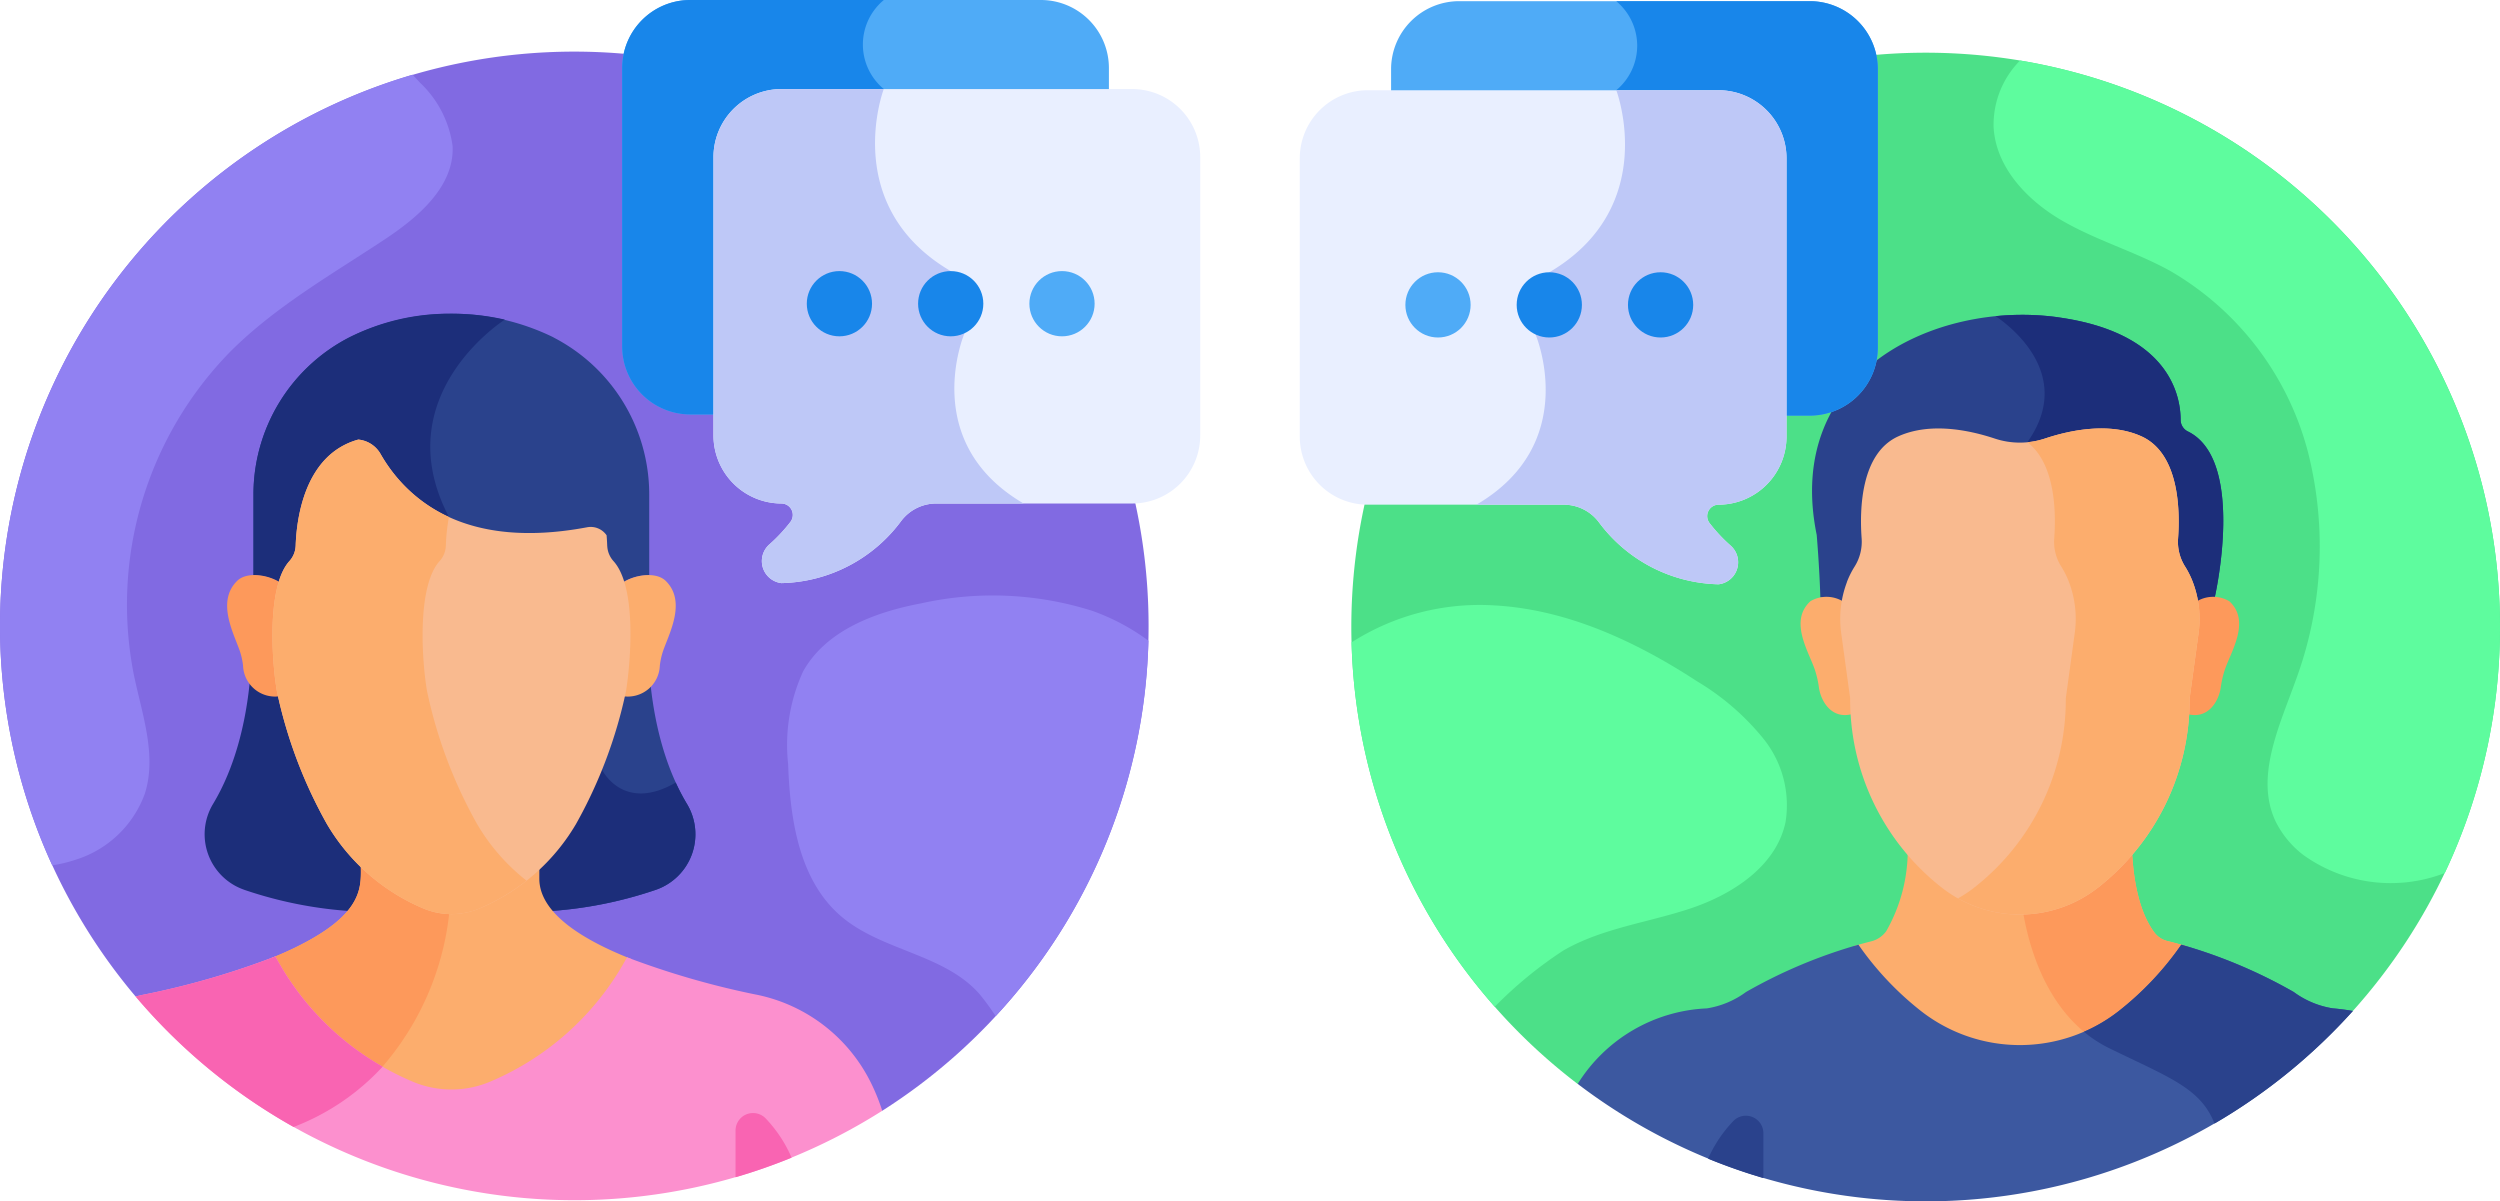 <svg xmlns="http://www.w3.org/2000/svg" width="170" height="81.695" viewBox="0 0 170 81.695"><path d="M39.055,22A39.052,39.052,0,0,0,9.223,86.254l50.769,7.769A39.057,39.057,0,0,0,39.055,22Z" transform="translate(0 -18.49)" fill="#816ae2"/><path d="M233.84,268.031a25.774,25.774,0,0,1-.29,4.194,31.517,31.517,0,0,1-3.354,8.917,13.262,13.262,0,0,1-2.428,3.027l-.122.114v.772a3.6,3.6,0,0,0,.84,2.221,28.181,28.181,0,0,0,7.467-1.463,3.994,3.994,0,0,0,2.13-5.82c-3.074-5.1-2.616-11.961-2.616-11.961Z" transform="translate(-191.357 -225.305)" fill="#2a428c"/><path d="M238.081,328.688a14.62,14.62,0,0,1-.775-1.474c-3.578,2.076-5.008-.865-5.008-.865s-.092-.135-.262-.388a26.652,26.652,0,0,1-1.842,3.876,13.261,13.261,0,0,1-2.428,3.027l-.122.114v.772a3.6,3.6,0,0,0,.84,2.221,28.181,28.181,0,0,0,7.467-1.463A3.994,3.994,0,0,0,238.081,328.688Z" transform="translate(-191.356 -274.001)" fill="#1c2e7a"/><path d="M89.965,285.812a28.185,28.185,0,0,0,7.467,1.463,3.6,3.6,0,0,0,.84-2.221v-.948l-.117-.113a13.268,13.268,0,0,1-2.241-2.851,31.5,31.5,0,0,1-3.354-8.913,23.829,23.829,0,0,1-.291-4.2H90.451s.458,6.865-2.616,11.961a3.994,3.994,0,0,0,2.13,5.82Z" transform="translate(-73.357 -225.305)" fill="#1c2e7a"/><g transform="translate(0 5.08)"><path d="M9.105,72.69a24.578,24.578,0,0,1,6.577-22.011c3.054-3.047,6.852-5.212,10.45-7.592,2.3-1.52,4.774-3.615,4.645-6.366a7.244,7.244,0,0,0-2.216-4.308q-.25-.276-.509-.544A39.077,39.077,0,0,0,3.55,85.633a9.5,9.5,0,0,0,1.578-.378,7.321,7.321,0,0,0,4.717-4.485c.835-2.61-.181-5.4-.74-8.081Z" transform="translate(0 -31.869)" fill="#9181f2"/></g><g transform="translate(53.569 40.506)"><path d="M356.741,255.132a22.426,22.426,0,0,0-11.6-.507c-3.144.595-6.49,1.839-8.045,4.635a12.007,12.007,0,0,0-1.017,6.3c.132,3.77.746,7.923,3.621,10.365,2.758,2.343,7.007,2.548,9.39,5.271a16.277,16.277,0,0,1,1.1,1.5,38.905,38.905,0,0,0,10.391-25.525A14.632,14.632,0,0,0,356.741,255.132Z" transform="translate(-336.055 -254.107)" fill="#9181f2"/></g><path d="M271.91,10.967a4.63,4.63,0,0,1,4.616-4.616h21.979V4.616A4.63,4.63,0,0,0,293.889,0H270.022a4.63,4.63,0,0,0-4.616,4.616v18.95a4.63,4.63,0,0,0,4.616,4.616h1.887V10.967Z" transform="translate(-223.099)" fill="#4fabf7"/><path d="M283.195,0H270.022a4.63,4.63,0,0,0-4.616,4.616v18.95a4.63,4.63,0,0,0,4.616,4.616h1.887V10.967a4.63,4.63,0,0,1,4.616-4.616H283.1c.058-.19.1-.295.1-.295a3.93,3.93,0,0,1,0-6.056Z" transform="translate(-223.099)" fill="#1886ea"/><path d="M332.841,37.992H308.974a4.63,4.63,0,0,0-4.616,4.616v18.95a4.63,4.63,0,0,0,4.616,4.616.779.779,0,0,1,.612,1.259,10.926,10.926,0,0,1-1.423,1.521,1.509,1.509,0,0,0,.816,2.634,10.421,10.421,0,0,0,8.148-4.232,2.986,2.986,0,0,1,2.359-1.181h13.355a4.63,4.63,0,0,0,4.616-4.616V42.608a4.63,4.63,0,0,0-4.616-4.616Z" transform="translate(-255.842 -31.936)" fill="#e9efff"/><path d="M308.974,37.992a4.63,4.63,0,0,0-4.616,4.616v18.95a4.63,4.63,0,0,0,4.616,4.616.779.779,0,0,1,.612,1.259,10.926,10.926,0,0,1-1.423,1.521,1.509,1.509,0,0,0,.816,2.634,10.421,10.421,0,0,0,8.148-4.232,2.986,2.986,0,0,1,2.359-1.181h5.963c-7.173-4.191-4.021-11.576-4.021-11.576l-.937-4.229c-7.568-4.437-4.553-12.378-4.553-12.378Z" transform="translate(-255.842 -31.936)" fill="#bec8f7"/><ellipse cx="2.218" cy="2.218" rx="2.218" ry="2.218" transform="translate(54.862 18.434)" fill="#1886ea"/><ellipse cx="2.218" cy="2.218" rx="2.218" ry="2.218" transform="translate(62.43 18.434)" fill="#1886ea"/><ellipse cx="2.218" cy="2.218" rx="2.218" ry="2.218" transform="translate(69.998 18.434)" fill="#4fabf7"/><g transform="translate(17.238 21.331)"><path d="M128.542,135.428a15.773,15.773,0,0,0-13.884,0,12.008,12.008,0,0,0-6.517,10.669v5.5a3.317,3.317,0,0,1,1.793.5,3.668,3.668,0,0,1,.7-1.368,1.766,1.766,0,0,0,.465-1.116c.047-1.587.464-5.338,3.259-6.774a1.645,1.645,0,0,1,2.168.664c1.684,2.919,5.611,6.766,14.345,5.127a1.029,1.029,0,0,1,1.221.974s0,.007,0,.01a1.766,1.766,0,0,0,.465,1.116,3.668,3.668,0,0,1,.7,1.368,3.318,3.318,0,0,1,1.793-.5v-5.5a12.008,12.008,0,0,0-6.517-10.669Z" transform="translate(-108.141 -133.818)" fill="#2a428c"/></g><path d="M121.432,147.644c-4.329-8.27,3.8-13.423,3.8-13.423a16.076,16.076,0,0,0-3.636-.4,14.923,14.923,0,0,0-6.942,1.61,12.008,12.008,0,0,0-6.517,10.669v5.5a3.317,3.317,0,0,1,1.793.5,3.668,3.668,0,0,1,.7-1.368,1.766,1.766,0,0,0,.465-1.116c.047-1.587.464-5.338,3.259-6.774a1.645,1.645,0,0,1,2.168.664,10.581,10.581,0,0,0,5.105,4.533l-.2-.387Z" transform="translate(-90.903 -112.487)" fill="#1c2e7a"/><path d="M100.369,253.2s-.73-4.62.111-7.372c-.763-.508-2.237-.757-2.9-.109-1.357,1.327-.363,3.331.113,4.6a4.8,4.8,0,0,1,.283,1.175,2.182,2.182,0,0,0,2.48,2.078c-.029-.123-.059-.245-.087-.37Z" transform="translate(-81.448 -206.225)" fill="#fd995b"/><path d="M268.661,245.721c-.663-.648-2.137-.4-2.9.109.841,2.751.111,7.372.111,7.372-.028.125-.058.247-.087.37a2.182,2.182,0,0,0,2.48-2.078,4.8,4.8,0,0,1,.283-1.175c.476-1.266,1.47-3.269.113-4.6Z" transform="translate(-223.397 -206.225)" fill="#fcad6d"/><path d="M115.91,374.791a19.528,19.528,0,0,0,9.2,8.086,6.979,6.979,0,0,0,5.521,0,19.529,19.529,0,0,0,9.2-8.086c.095-.162.188-.328.281-.493-3.28-1.292-6.269-3.109-6.269-5.469v-1.137c-1.471,1.315-3.993,2.99-6.07,3.04-2.077-.05-4.6-1.725-6.07-3.04,0,1.568.416,3.455-4.512,5.848-.506.246-1.042.479-1.593.7.1.185.208.37.314.552Z" transform="translate(-97.169 -309.08)" fill="#fcad6d"/><path d="M127.76,370.731c-2.075-.055-4.592-1.727-6.06-3.04,0,1.568.416,3.455-4.512,5.848-.506.246-1.042.479-1.593.7.1.186.208.37.314.552a19.368,19.368,0,0,0,7.09,7.026A19.1,19.1,0,0,0,127.76,370.731Z" transform="translate(-97.169 -309.079)" fill="#fd995b"/><path d="M107.874,416.627a11.145,11.145,0,0,0-7.929-6.049,56.458,56.458,0,0,1-8.672-2.515q-.167.3-.338.594A18.946,18.946,0,0,1,82.01,416.5a6.771,6.771,0,0,1-5.356,0,18.945,18.945,0,0,1-8.925-7.844q-.188-.322-.371-.653a54.474,54.474,0,0,1-8.83,2.574c-.2.038-.424.088-.67.152a39.06,39.06,0,0,0,50.769,7.769,13.792,13.792,0,0,0-.753-1.872Z" transform="translate(-48.635 -342.966)" fill="#fc90ce"/><path d="M138.981,194.749c-.006-.2-.019-.446-.042-.719a1.31,1.31,0,0,0-1.328-.545c-8.328,1.563-12.233-1.85-14.043-4.988a1.953,1.953,0,0,0-1.51-.975,4.892,4.892,0,0,0-1.415.641c-2.44,1.625-2.8,5.146-2.846,6.585a1.66,1.66,0,0,1-.441,1.055c-1.528,1.722-1.193,6.753-.837,8.824a31.882,31.882,0,0,0,3.4,9.032,13.832,13.832,0,0,0,6.516,5.727,4.944,4.944,0,0,0,3.911,0,13.832,13.832,0,0,0,6.516-5.727,31.89,31.89,0,0,0,3.4-9.038c.342-2.177.707-7.076-.838-8.818a1.659,1.659,0,0,1-.441-1.055Z" transform="translate(-97.691 -157.63)" fill="#f9ba8f"/><path d="M130.13,213.66a31.88,31.88,0,0,1-3.4-9.032c-.357-2.071-.691-7.1.837-8.824a1.66,1.66,0,0,0,.441-1.055,12.946,12.946,0,0,1,.211-1.962,10.271,10.271,0,0,1-4.653-4.29,1.953,1.953,0,0,0-1.51-.975,4.892,4.892,0,0,0-1.415.641c-2.44,1.625-2.8,5.146-2.846,6.585a1.66,1.66,0,0,1-.441,1.055c-1.528,1.722-1.193,6.753-.837,8.824a31.882,31.882,0,0,0,3.4,9.032,13.833,13.833,0,0,0,6.516,5.727,4.943,4.943,0,0,0,3.911,0,14.266,14.266,0,0,0,3.151-1.873,13.637,13.637,0,0,1-3.365-3.855Z" transform="translate(-97.691 -157.63)" fill="#fcad6d"/><g transform="translate(9.223 65.038)"><path d="M74.657,415.5a18.791,18.791,0,0,1-6.926-6.843q-.188-.322-.371-.653a54.474,54.474,0,0,1-8.83,2.574c-.2.038-.424.088-.67.152A39.243,39.243,0,0,0,68.6,419.6a15.943,15.943,0,0,0,6.055-4.1Z" transform="translate(-57.86 -408.004)" fill="#f964b2"/><path d="M317.587,477.826a9.038,9.038,0,0,0-1.77-2.676,1.19,1.19,0,0,0-2.042.834v3.174A38.809,38.809,0,0,0,317.587,477.826Z" transform="translate(-272.981 -464.142)" fill="#f964b2"/></g><g transform="translate(88.385 0.08)"><path d="M644.561,87.657l-52.71,4.961a39.055,39.055,0,1,1,52.71-4.961Z" transform="translate(-572.955 -18.99)" fill="#4ce088"/><g transform="translate(37.691 57.556)"><path d="M809.087,372.86a11.277,11.277,0,0,1-13.809,0,21.557,21.557,0,0,1-4.369-4.6q.574-.167,1.162-.315a1.8,1.8,0,0,0,1.027-.693,11.092,11.092,0,0,0,1.461-5.679,16.291,16.291,0,0,0,2.35,2.247,8.613,8.613,0,0,0,10.545,0,16.3,16.3,0,0,0,2.35-2.247c.061,1.775.377,4.237,1.535,5.781a1.559,1.559,0,0,0,.867.569q.631.156,1.247.337a21.561,21.561,0,0,1-4.368,4.6Z" transform="translate(-790.91 -361.569)" fill="#fcad6d"/></g><path d="M862.679,365.615a8.582,8.582,0,0,0,5.105-1.8,16.306,16.306,0,0,0,2.35-2.247c.061,1.775.377,4.237,1.535,5.781a1.559,1.559,0,0,0,.867.569q.631.156,1.247.337a21.559,21.559,0,0,1-4.368,4.6,11.207,11.207,0,0,1-2.345,1.4c-3.035-2.378-4.053-6.392-4.392-8.643Z" transform="translate(-813.548 -304.013)" fill="#fd995b"/><g transform="translate(34.835 21.331)"><path d="M789.676,134.477c7.656,1.043,8.383,5.384,8.387,6.976a.877.877,0,0,0,.486.79c3.982,1.937,1.835,11.274,1.835,11.274a4.508,4.508,0,0,0-1.312.521,6.829,6.829,0,0,0-.377-1.4,5.857,5.857,0,0,0-.512-1.023,3.141,3.141,0,0,1-.481-1.919c.143-1.948.255-5.6-2.316-6.761-2.178-.98-4.85-.413-6.554.154a5.411,5.411,0,0,1-3.412,0c-1.7-.567-4.376-1.134-6.554-.154-2.564,1.154-2.458,4.792-2.317,6.745a3.172,3.172,0,0,1-.479,1.936,5.89,5.89,0,0,0-.525,1.056,6.834,6.834,0,0,0-.365,1.364,3.567,3.567,0,0,0-1.618-.512c-.059-2.042-.247-4.242-.247-4.242-2.268-11.112,8.118-15.93,16.361-14.807Z" transform="translate(-772.999 -134.318)" fill="#2a428c"/><path d="M855.49,134.48c7.656,1.043,8.383,5.384,8.387,6.976a.877.877,0,0,0,.486.79c3.982,1.937,1.835,11.274,1.835,11.274a4.508,4.508,0,0,0-1.312.521,6.829,6.829,0,0,0-.377-1.4,5.857,5.857,0,0,0-.512-1.023,3.141,3.141,0,0,1-.481-1.919c.143-1.948.255-5.6-2.316-6.761-2.178-.98-4.85-.413-6.554.154a5.4,5.4,0,0,1-1.434.265c.074-.128.154-.254.242-.379,3.284-4.616-1.281-7.98-2.162-8.568a18.017,18.017,0,0,1,4.2.067Z" transform="translate(-838.813 -134.321)" fill="#1c2e7a"/></g><path d="M768.748,254.847a2.159,2.159,0,0,1,2.3.065,7.214,7.214,0,0,0-.022,2.125l.606,4.414q0,.534.032,1.048c-1.478.446-2.212-.881-2.335-1.791a6.775,6.775,0,0,0-.261-1.155c-.393-1.228-1.811-3.337-.317-4.706Z" transform="translate(-734.028 -214.043)" fill="#fcad6d"/><path d="M935.616,254.847a2.159,2.159,0,0,0-2.3.065,7.214,7.214,0,0,1,.022,2.125l-.606,4.414q0,.534-.032,1.048c1.478.446,2.212-.881,2.335-1.791a6.775,6.775,0,0,1,.261-1.155C935.692,258.325,937.11,256.216,935.616,254.847Z" transform="translate(-872.409 -214.043)" fill="#fd995b"/><path d="M785.443,193.226a5.894,5.894,0,0,1,.525-1.056,3.172,3.172,0,0,0,.479-1.936c-.141-1.953-.065-5.772,2.5-6.926,2.178-.98,4.85-.413,6.554.154a5.41,5.41,0,0,0,3.412,0c1.7-.567,4.375-1.134,6.554-.154,2.571,1.157,2.64,4.995,2.5,6.943a3.141,3.141,0,0,0,.48,1.919,5.861,5.861,0,0,1,.512,1.023,7.059,7.059,0,0,1,.4,3.521l-.606,4.415a16.219,16.219,0,0,1-6.27,12.9,8.612,8.612,0,0,1-10.545,0,16.219,16.219,0,0,1-6.27-12.9l-.606-4.414a7.058,7.058,0,0,1,.386-3.489Z" transform="translate(-748.242 -153.72)" fill="#f9ba8f"/><g transform="translate(44.755 29.056)"><path d="M836.294,214.029a16.219,16.219,0,0,0,6.27-12.9l.606-4.415a7.056,7.056,0,0,0-.4-3.521,5.865,5.865,0,0,0-.512-1.023,3.14,3.14,0,0,1-.48-1.919c.129-1.761.085-5.067-1.825-6.54a5.406,5.406,0,0,0,1.192-.249c1.7-.567,4.375-1.134,6.554-.154,2.571,1.157,2.64,4.995,2.5,6.943a3.141,3.141,0,0,0,.48,1.919,5.865,5.865,0,0,1,.512,1.023,7.058,7.058,0,0,1,.4,3.521l-.606,4.415a16.219,16.219,0,0,1-6.27,12.9,8.61,8.61,0,0,1-9.481.7,8.6,8.6,0,0,0,1.064-.7Z" transform="translate(-835.23 -182.777)" fill="#fcad6d"/></g><path d="M681.791,407.33a6.07,6.07,0,0,0,2.666-1.116A34.233,34.233,0,0,1,692.1,403a20.884,20.884,0,0,0,4.288,4.538,10.925,10.925,0,0,0,13.377,0,20.889,20.889,0,0,0,4.289-4.54,34.423,34.423,0,0,1,7.639,3.213,6.067,6.067,0,0,0,2.666,1.116c.472.039.925.1,1.36.177a39.051,39.051,0,0,1-52.71,4.961A10.913,10.913,0,0,1,681.791,407.33Z" transform="translate(-654.11 -338.84)" fill="#3c58a0"/><path d="M890.7,410.047a8.631,8.631,0,0,1-1.738-1.125,10.856,10.856,0,0,0,2.332-1.382,20.889,20.889,0,0,0,4.289-4.54,34.426,34.426,0,0,1,7.639,3.213,6.067,6.067,0,0,0,2.666,1.116c.472.039.925.1,1.36.177a39.238,39.238,0,0,1-9.408,7.657C896.9,412.747,894.757,412.03,890.7,410.047Z" transform="translate(-835.638 -338.839)" fill="#2a428c"/><path d="M620.011,11.467a4.63,4.63,0,0,0-4.616-4.616H593.415V5.116A4.63,4.63,0,0,1,598.031.5H621.9a4.63,4.63,0,0,1,4.616,4.616v18.95a4.63,4.63,0,0,1-4.616,4.616h-1.887V11.467Z" transform="translate(-587.206 -0.5)" fill="#4fabf7"/><path d="M689.465.5h13.172a4.63,4.63,0,0,1,4.616,4.616v18.95a4.63,4.63,0,0,1-4.616,4.616H700.75V11.467a4.63,4.63,0,0,0-4.616-4.616h-6.57c-.058-.19-.1-.295-.1-.295a3.93,3.93,0,0,0,0-6.056Z" transform="translate(-667.945 -0.5)" fill="#1886ea"/><path d="M559.081,38.492h23.866a4.63,4.63,0,0,1,4.616,4.616v18.95a4.63,4.63,0,0,1-4.616,4.616.779.779,0,0,0-.612,1.259,10.925,10.925,0,0,0,1.423,1.521,1.509,1.509,0,0,1-.815,2.634,10.421,10.421,0,0,1-8.148-4.232,2.986,2.986,0,0,0-2.359-1.181H559.081a4.63,4.63,0,0,1-4.616-4.616V43.108a4.63,4.63,0,0,1,4.616-4.616Z" transform="translate(-554.465 -32.436)" fill="#e9efff"/><path d="M646.272,38.492a4.63,4.63,0,0,1,4.616,4.616v18.95a4.63,4.63,0,0,1-4.616,4.616.779.779,0,0,0-.612,1.259,10.922,10.922,0,0,0,1.423,1.521,1.509,1.509,0,0,1-.816,2.634,10.421,10.421,0,0,1-8.148-4.232,2.986,2.986,0,0,0-2.359-1.181H629.8c7.173-4.191,4.021-11.576,4.021-11.576l.938-4.229c7.568-4.437,4.553-12.378,4.553-12.378Z" transform="translate(-617.789 -32.436)" fill="#bec8f7"/><ellipse cx="2.218" cy="2.218" rx="2.218" ry="2.218" transform="translate(22.317 18.434)" fill="#1886ea"/><ellipse cx="2.218" cy="2.218" rx="2.218" ry="2.218" transform="translate(14.749 18.434)" fill="#1886ea"/><ellipse cx="2.218" cy="2.218" rx="2.218" ry="2.218" transform="translate(7.181 18.434)" fill="#4fabf7"/><g transform="translate(47.174 4.034)"><path d="M869.584,77.551c-1.406-2.971.211-6.392,1.326-9.484a26.187,26.187,0,0,0,.875-15.629,20.122,20.122,0,0,0-9.368-12.323c-2.383-1.317-5.047-2.076-7.4-3.449s-4.468-3.615-4.611-6.334a6.2,6.2,0,0,1,1.8-4.525,39.074,39.074,0,0,1,28.882,55.251,10.189,10.189,0,0,1-9.627-1.233,6.516,6.516,0,0,1-1.877-2.273Z" transform="translate(-850.4 -25.806)" fill="#5efc9e"/></g><g transform="translate(3.522 41.06)"><path d="M586.293,285.4a38.891,38.891,0,0,1-9.735-24.777,16.17,16.17,0,0,1,9.711-2.513c4.959.271,9.631,2.454,13.792,5.167a17,17,0,0,1,4.528,3.928,7.211,7.211,0,0,1,1.475,5.658c-.636,2.977-3.575,4.89-6.462,5.854s-6.011,1.339-8.647,2.862a27.788,27.788,0,0,0-4.661,3.822Z" transform="translate(-576.558 -258.082)" fill="#5efc9e"/></g><path d="M728.638,478.857a8.985,8.985,0,0,1,1.719-2.563,1.19,1.19,0,0,1,2.042.834v3.049A38.751,38.751,0,0,1,728.638,478.857Z" transform="translate(-700.874 -400.145)" fill="#2a428c"/></g></svg>